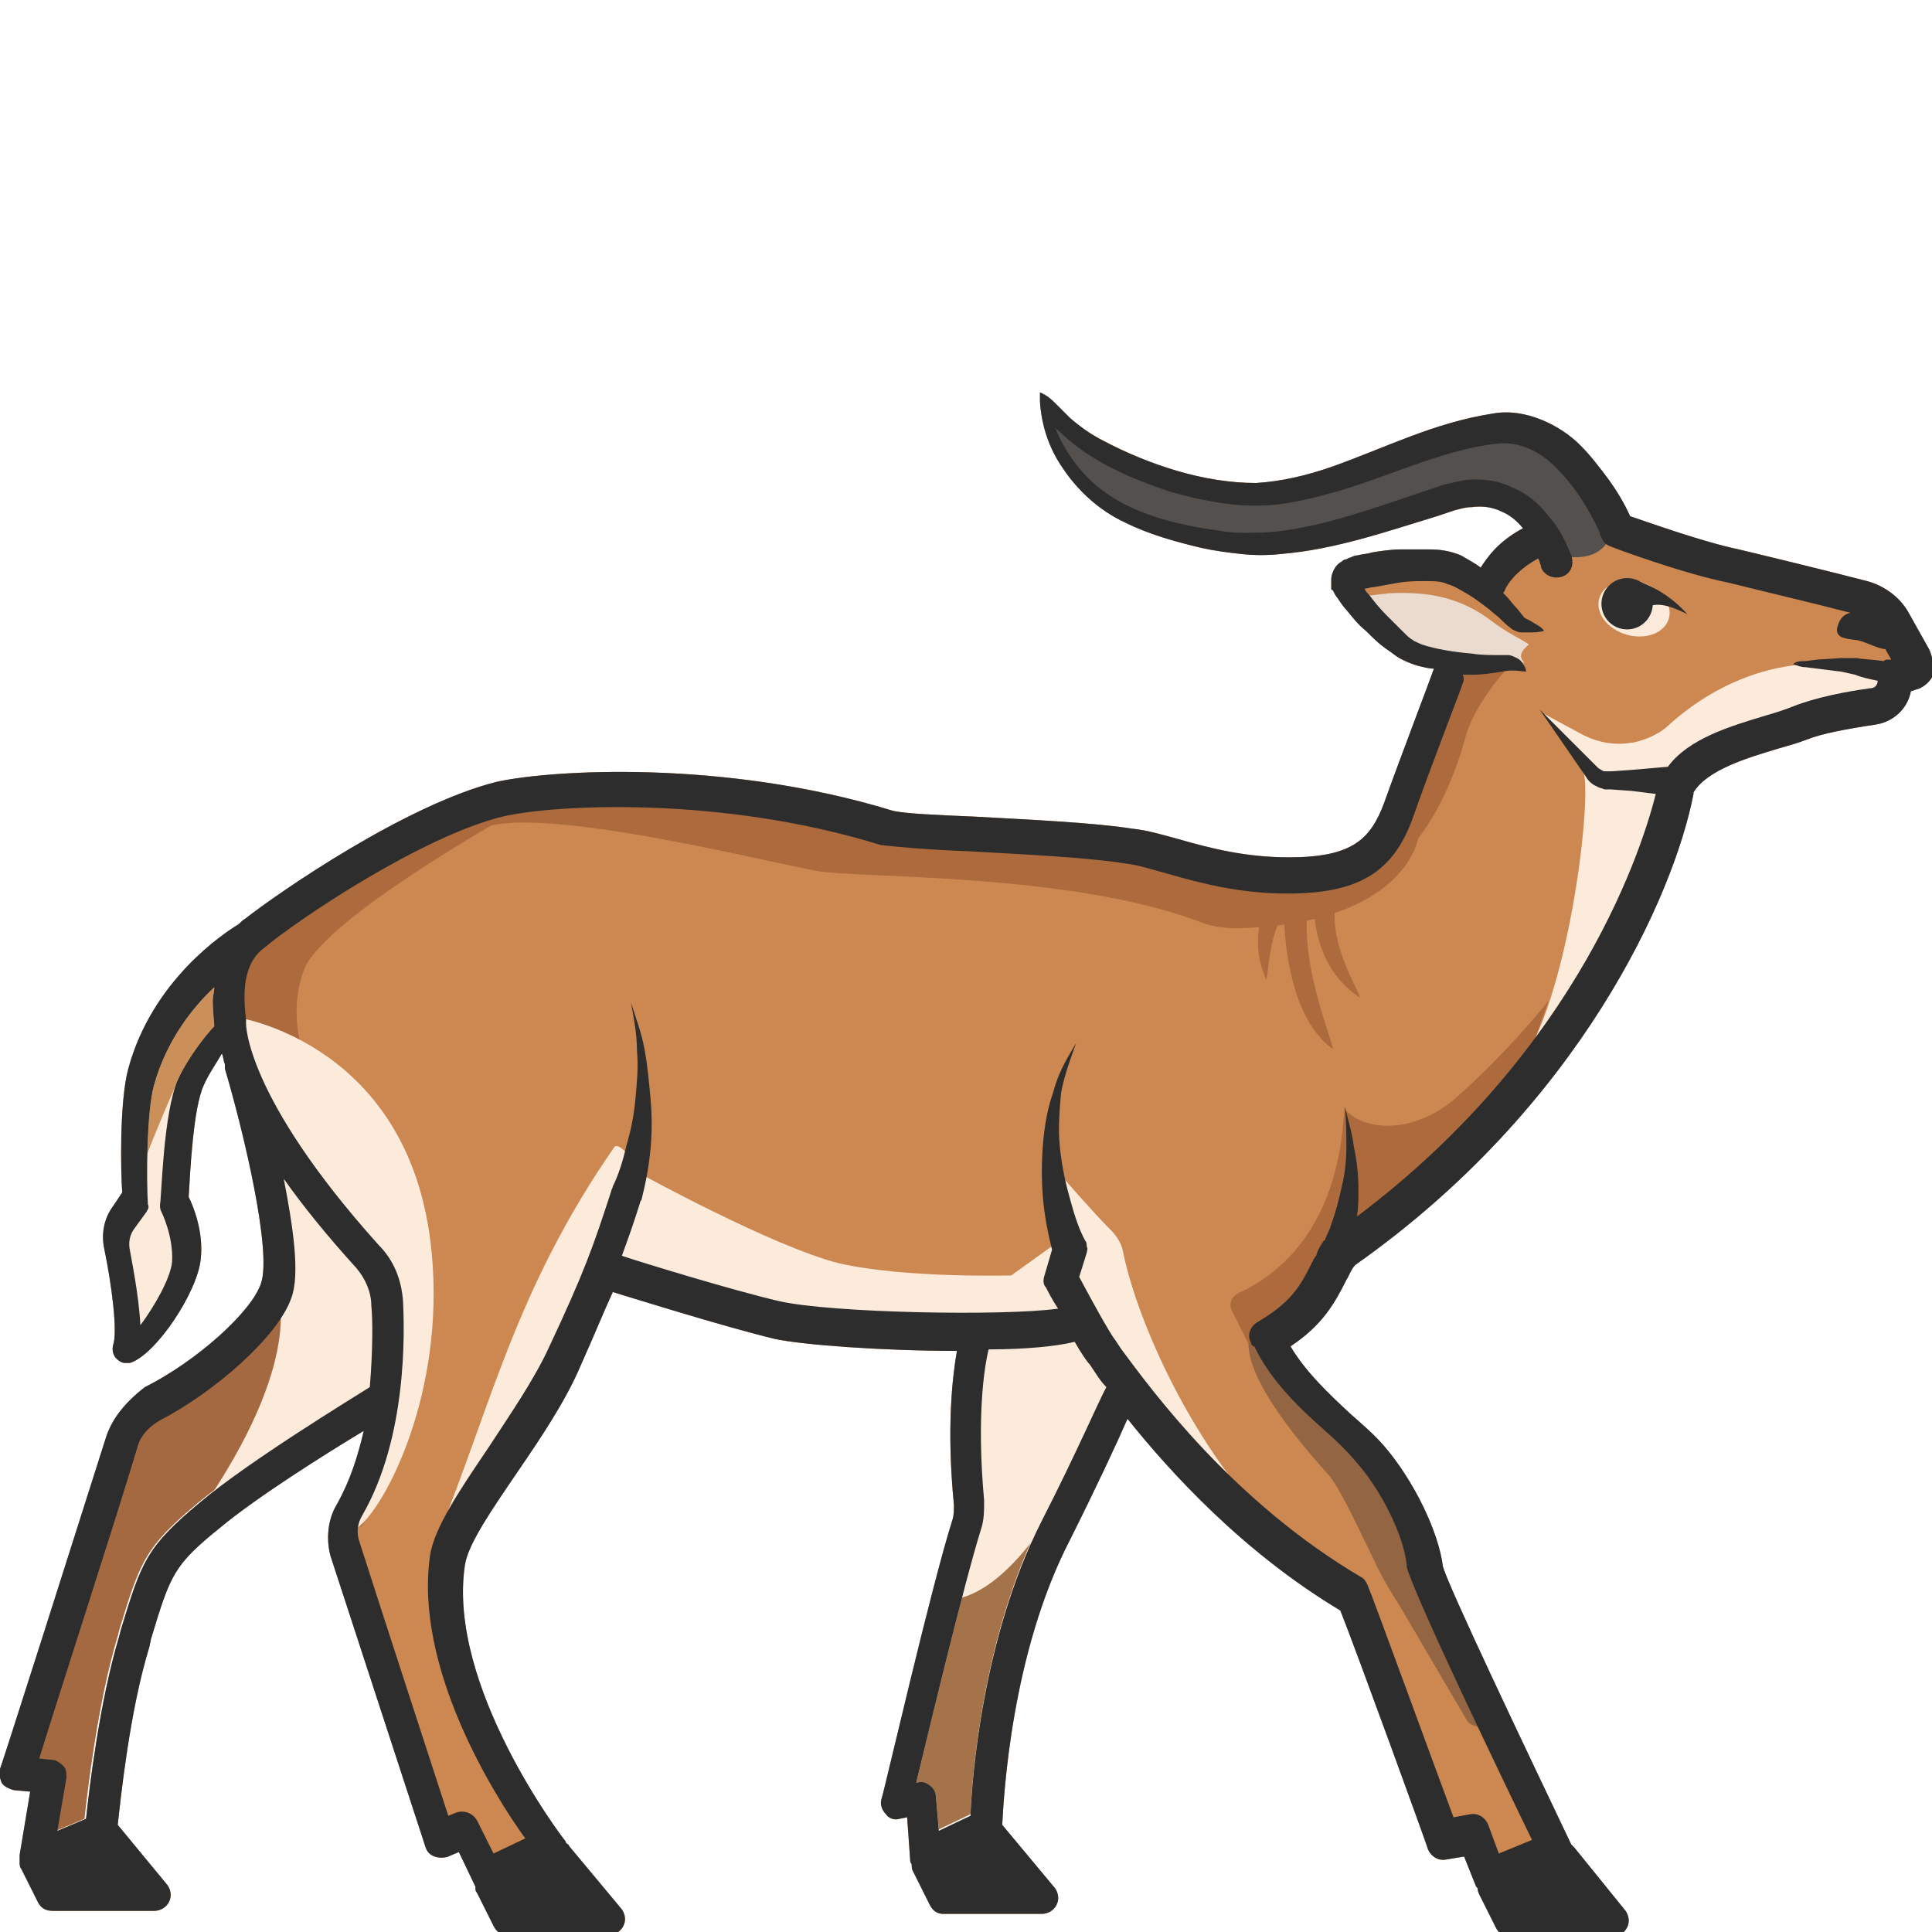 <?xml version="1.0" encoding="utf-8"?>
<!-- Generator: Adobe Illustrator 24.1.2, SVG Export Plug-In . SVG Version: 6.00 Build 0)  -->
<svg version="1.1" id="Layer_1" xmlns="http://www.w3.org/2000/svg" xmlns:xlink="http://www.w3.org/1999/xlink" x="0px" y="0px"
	 viewBox="0 0 128 128" style="enable-background:new 0 0 128 128;" xml:space="preserve">
<style type="text/css">
	.st0{fill:#CC8850;}
	.st1{fill:#A57349;}
	.st2{fill:#A56941;}
	.st3{fill:#CB905A;}
	.st4{fill:#FCEBDB;}
	.st5{fill:#54504E;}
	.st6{fill:#936542;}
	.st7{fill:#AD6B3D;}
	.st8{fill:#EADBCE;}
	.st9{fill:#2D2D2D;}
</style>
<g>
	<g>
		<path class="st0" d="M127.8,43l-1.4-2.5c-0.6-1-1.6-1.7-2.7-2c-2.3-0.6-6.4-1.6-8.5-2.1c-2.4-0.5-6-1.8-7.2-2.2
			c-0.4-0.9-0.9-1.7-1.4-2.4c-0.6-0.8-1.2-1.6-1.9-2.3c-0.7-0.7-1.6-1.3-2.6-1.7c-1-0.4-2.1-0.6-3.2-0.4c-3.9,0.6-7.2,2.3-10.6,3.5
			c-1.7,0.6-3.4,1-5.1,1.1c-1.7,0-3.5-0.3-5.2-0.8c-1.7-0.5-3.4-1.2-4.9-2c-0.8-0.4-1.5-0.9-2.2-1.5c-0.3-0.3-0.6-0.6-0.9-0.9
			c-0.3-0.3-0.6-0.6-1.1-0.8c0,0,0,0,0,0V26c0,0.2,0,0.4,0,0.6c0.1,1.6,0.6,3.1,1.5,4.4c1,1.5,2.4,2.8,4.1,3.6
			c1.6,0.8,3.4,1.3,5.1,1.7c0.9,0.2,1.7,0.3,2.6,0.4c0.9,0.1,1.8,0.1,2.7,0c3.6-0.3,7-1.5,10.3-2.5l1.2-0.4c0.4-0.1,0.7-0.2,1.1-0.2
			c0.7-0.1,1.4,0,2,0.3c0.5,0.2,1,0.6,1.4,1.1c-1.7,0.9-2.4,2-2.8,2.6c-0.4-0.3-0.8-0.5-1.3-0.8c-0.7-0.3-1.4-0.4-2.1-0.4
			c-0.7,0-1.3,0-1.9,0c-0.6,0-1.3,0.1-1.9,0.2c-0.3,0.1-0.6,0.1-1,0.2c-0.2,0-0.3,0.1-0.6,0.2c-0.1,0.1-0.2,0-0.4,0.2
			c-0.2,0.1-0.4,0.3-0.5,0.5c-0.1,0.2-0.2,0.4-0.2,0.7c0,0.1,0,0.3,0,0.4c0,0.1,0,0.1,0,0.2c0,0.1,0.1,0.1,0.1,0.1
			c0.1,0.2,0.2,0.4,0.3,0.5c0.2,0.3,0.4,0.6,0.6,0.8c0.4,0.5,0.8,1,1.3,1.4c0.5,0.5,0.9,0.9,1.5,1.3c0.3,0.2,0.5,0.4,0.9,0.6
			c0.4,0.2,0.7,0.3,1,0.4c0.4,0.1,0.8,0.2,1.1,0.2c-0.2,0.6-2.3,6.1-3.3,8.9c-0.9,2.4-2.1,3.6-6.3,3.6c-2.9,0-5.2-0.6-7.3-1.2
			c-1.1-0.3-2.1-0.6-3.1-0.7c-2.5-0.4-6.9-0.6-10.5-0.8c-2.4-0.1-4.7-0.2-5.4-0.4c-11.1-3.4-22.6-2.7-26.2-1.9
			c-6,1.5-14.4,7.3-16.7,9.1c-0.2,0.1-0.3,0.3-0.5,0.4c-0.8,0.5-5.6,3.6-7.2,9.5c-0.6,2.2-0.5,7-0.4,8.2l-0.6,0.9
			c-0.6,0.8-0.8,1.8-0.6,2.8c0.5,2.4,0.9,5.5,0.6,6.4c-0.1,0.3,0,0.7,0.2,0.9c0.2,0.2,0.4,0.3,0.6,0.3c0.1,0,0.2,0,0.3,0
			c1.7-0.5,4.5-4.7,4.7-6.9c0.2-1.8-0.5-3.5-0.8-4.1c0.1-1.7,0.3-5.9,1-7.4c0.3-0.7,0.8-1.4,1.2-2.1c0.1,0.2,0.1,0.5,0.2,0.7
			c0,0.1,0,0.2,0,0.3c1.3,4.4,3.1,12.1,2.4,14.2c-0.6,1.9-4.3,5.2-7.7,6.9C8.3,92.9,7.4,94,7,95.3c-1.9,6-6.9,21.7-7,21.9
			c-0.1,0.3,0,0.6,0.1,0.9c0.2,0.3,0.5,0.4,0.8,0.5l1.1,0.1l-0.7,4.2c0,0.2,0,0.3,0,0.5c0,0.1,0,0.3,0.1,0.4l1.1,2.2
			c0.2,0.4,0.5,0.6,1,0.6h6.7c0.4,0,0.8-0.2,1-0.6c0.2-0.4,0.1-0.8-0.1-1.1l-3.3-4c0.2-1.8,0.8-7.6,2.1-11.8l0.1-0.5
			c1.3-4.3,1.5-4.9,4.6-7.4c2.4-2,7-4.9,9.5-6.4c-0.4,1.7-0.9,3.3-1.8,4.9c-0.6,1-0.7,2.3-0.4,3.4c1.7,5.2,6.3,19.3,6.3,19.3
			c0.1,0.3,0.3,0.5,0.6,0.6c0.3,0.1,0.6,0.1,0.9,0l0.7-0.3l1.1,2.3c0,0,0,0,0,0.1c0,0.1,0,0.2,0.1,0.3l1.1,2.2
			c0.2,0.4,0.5,0.6,0.9,0.6h6.7c0.4,0,0.8-0.2,1-0.6c0.2-0.4,0.1-0.8-0.1-1.1l-3.5-4.2c0-0.1-0.1-0.1-0.2-0.2c0-0.1-0.1-0.2-0.1-0.2
			c-0.1-0.1-7.8-10.2-6.6-18.2c0.2-1.4,1.8-3.7,3.5-6.2c1.5-2.2,3.2-4.7,4.2-7.1c0.9-2,1.5-3.5,2.1-4.8c1.3,0.4,7.4,2.3,10.7,3.1
			c1.8,0.4,7.2,0.8,12.1,0.8c-0.3,1.7-0.7,5.1-0.2,10.2c0,0.4,0,0.7-0.1,1c-1.4,4.4-4.5,17.9-4.7,18.5c-0.1,0.3,0,0.7,0.3,1
			c0.2,0.3,0.6,0.4,0.9,0.3l0.5-0.1l0.2,2.8c0,0.1,0,0.2,0.1,0.3c0,0.2,0,0.3,0.1,0.5l1.1,2.2c0.2,0.4,0.5,0.6,0.9,0.6H69
			c0.4,0,0.8-0.2,1-0.6c0.2-0.4,0.1-0.8-0.1-1.1l-3.5-4.2c0,0,0,0,0,0c0.1-1.9,0.6-11.4,4.5-18.9c1.8-3.6,3.1-6.4,3.8-8
			c2.8,3.5,7.6,8.8,14.1,12.7c1,2.5,5.8,15.7,5.8,15.8c0.2,0.5,0.7,0.8,1.2,0.7l1.2-0.2l0.8,2c0,0,0.1,0.1,0.1,0.1
			c0,0.1,0,0.2,0.1,0.4l1.1,2.2c0.2,0.4,0.5,0.6,1,0.6h6.7c0.4,0,0.8-0.2,1-0.6c0.2-0.4,0.1-0.8-0.1-1.1l-3.4-4.2
			c-0.1-0.1-0.1-0.1-0.2-0.2c-3.1-6.5-8.1-17-8.5-18.4c-0.3-2.4-2-5.8-3.9-8c-0.6-0.7-1.4-1.4-2.2-2.1c-1.4-1.3-3-2.8-4-4.5
			c2.1-1.4,2.9-2.8,3.7-4.4c0.2-0.3,0.3-0.7,0.6-1c14.9-10.5,21.1-24.5,22.4-31.2c0,0,0-0.1,0-0.1c0.9-1.5,3.6-2.3,5.6-2.9
			c0.7-0.2,1.4-0.4,1.9-0.6c1-0.4,2.6-0.7,4.6-1c1.2-0.2,2.1-1.1,2.3-2.2l0.6-0.2c0.4-0.2,0.7-0.5,0.9-0.9
			C128.1,43.9,128,43.4,127.8,43z M11.8,71.5c-1,2.2-1.1,8-1.2,8.3c0,0.2,0,0.3,0.1,0.5c0,0,0.8,1.6,0.7,3.3c-0.1,1.1-1.2,3-2.1,4.2
			c-0.1-2-0.6-4.4-0.7-5c-0.1-0.5,0-1,0.3-1.4l0.8-1.1c0.1-0.2,0.2-0.3,0.1-0.5c-0.1-1.6-0.1-6.1,0.4-7.9c0.8-2.9,2.5-5.1,4-6.5
			c0,0.3-0.1,0.6-0.1,0.9c0,0.8,0.1,1.4,0.1,1.7C13.7,68.5,12.5,70,11.8,71.5z M13.3,99.5c-3.6,3-3.9,3.9-5.3,8.5l-0.1,0.4
			c-1.3,4.3-2,10.2-2.2,12.1l-1.9,0.8l0.6-3.5c0-0.3,0-0.6-0.2-0.8c-0.2-0.2-0.5-0.4-0.7-0.4l-0.9-0.1c1.2-3.9,5-15.6,6.5-20.6
			c0.2-0.8,0.8-1.4,1.5-1.8c3.5-1.8,7.8-5.5,8.7-8.1c0.6-1.6,0.1-4.8-0.5-7.9c1.2,1.7,2.8,3.7,4.8,5.9c0.6,0.7,1,1.6,1,2.5
			c0.1,0.9,0.1,3-0.1,5.4C23.4,92.6,16.5,96.8,13.3,99.5z M69,100.8c-3.9,7.7-4.6,17-4.7,19.5l-2.1,1L62,119c0-0.3-0.2-0.6-0.4-0.7
			c-0.2-0.2-0.5-0.3-0.8-0.2l-0.1,0c0.9-3.7,3.2-13.3,4.3-16.8c0.2-0.6,0.2-1.2,0.2-1.9c-0.5-5.5,0-8.8,0.3-10
			c2.4,0,4.5-0.2,5.7-0.5c0.4,0.7,0.8,1.3,1,1.5l0.4,0.6c0.2,0.3,0.4,0.6,0.7,0.9C72.8,92.8,71.4,96.1,69,100.8z"/>
		<path class="st1" d="M73.2,91.8c-0.4,1-1.9,4.2-4.2,8.9c-3.9,7.7-4.6,17-4.7,19.5l-2.1,1L62,119c0-0.3-0.2-0.6-0.4-0.7
			c-0.2-0.2-0.5-0.3-0.8-0.2l-0.1,0c0.9-3.7,3.2-13.3,4.3-16.8c0.2-0.6,0.2-1.2,0.2-1.9c-0.5-5.5,0-8.8,0.3-10
			c2.4,0,4.5-0.2,5.7-0.5c0.4,0.7,0.8,1.3,1,1.5l0.4,0.6C72.7,91.2,73,91.5,73.2,91.8z"/>
		<path class="st2" d="M24.5,91.9c-1.1,0.7-8,4.9-11.3,7.6c-3.6,3-3.9,3.9-5.3,8.5l-0.1,0.4c-1.3,4.3-2,10.2-2.2,12.1l-1.9,0.8
			l0.6-3.5c0-0.3,0-0.6-0.2-0.8c-0.2-0.2-0.5-0.4-0.7-0.4l-0.9-0.1c1.2-3.9,5-15.6,6.5-20.6c0.2-0.8,0.8-1.4,1.5-1.8
			c3.5-1.8,7.8-5.5,8.7-8.1c0.6-1.6,0.1-4.8-0.5-7.9c1.2,1.7,2.8,3.7,4.8,5.9c0.6,0.7,1,1.6,1,2.5C24.7,87.4,24.8,89.5,24.5,91.9z"
			/>
		<path class="st3" d="M11.8,71.5c-1,2.2-1.1,8-1.2,8.3c0,0.2,0,0.3,0.1,0.5c0,0,0.8,1.6,0.7,3.3c-0.1,1.1-1.2,3-2.1,4.2
			c-0.1-2-0.6-4.4-0.7-5c-0.1-0.5,0-1,0.3-1.4l0.8-1.1c0.1-0.2,0.2-0.3,0.1-0.5c-0.1-1.6-0.1-6.1,0.4-7.9c0.8-2.9,2.5-5.1,4-6.5
			c0,0.3-0.1,0.6-0.1,0.9c0,0.8,0.1,1.4,0.1,1.7C13.7,68.5,12.5,70,11.8,71.5z"/>
		<path class="st4" d="M11.7,71.8c0,0-2.6,5.7-3.5,9.3c0,1.2,0.6,6.4,0.2,7.3C9.9,88.4,11,87,11,87s1.8-3.7,1.5-4.6
			c-0.3-0.9-0.8-2.5-0.8-2.5L11.7,71.8z"/>
		<path class="st4" d="M18.4,85.7c0,0,1.9,4.8-5.9,15.5c6.9-4,13.1-8.3,13.1-8.3l-0.2-8.8c0,0-7.5-8.5-7.9-9.5
			C18.3,78.6,18.3,85.7,18.4,85.7z"/>
		<path class="st4" d="M42.6,77.8c0,0-1.5-2.3-1.9-1.8c-6.6,9.5-8.2,17.3-11.7,25.8c2.3-1.3,5-5.9,5-5.9l7.2-15.3L42.6,77.8z"/>
		<path class="st4" d="M42.3,77.7c0,0,8.9,4.9,13.3,6c4.4,1,11.4,0.8,11.4,0.8l3.2-2.3l0.1,2.4l1.2,3c0,0-15,1-19.5-0.2
			c-4.5-1.2-12-3.5-12-3.5L42.3,77.7z"/>
		<path class="st4" d="M70.5,78.1c0,0,1.9,2.2,3.1,3.4c0.4,0.4,0.7,0.9,0.8,1.4c0.5,2.8,3.4,11.4,9.9,18.3
			c-2.3-1.4-11.9-12.5-11.9-12.5L70,84.2l-0.1-5.4L70.5,78.1z"/>
		<path class="st5" d="M103.3,36.8c0,0,3,0.8,3.5-1.7c-0.6-1.4-2.8-6.8-6.6-6.5c-3.8,0.2-10.5,2.9-12.5,3.3c-1.9,0.4-7,1.5-10.4-0.1
			c-1.8-0.7-6.6-2.8-7.6-4.3c0.3,1.9,1.4,5,4,6.2c1.4,0.7,9.1,3,12.7,2.3s7-1.2,9-2.5c2-1.2,3.3-1.3,4.8-0.4
			C101.7,34,103.3,36.8,103.3,36.8z"/>
		<path class="st4" d="M109.7,52.2c0,0-3.2-0.1-4.8-1.1c0.6,1.7-0.9,14.3-3.9,19c3.1-2.9,7.5-10,7.5-10l2.8-8.8L109.7,52.2z"/>
		<path class="st6" d="M82.9,88.1c0,0.3-1.7,2.1,5.2,9.7c0.9,1.2,2.1,3.9,2.9,5.5c0.5,1.1,1.1,2.1,1.8,3.2c0,0,4.1,7,4.4,7.5
			c0.3,0.4,0.8,0.4,0.8,0.4l-1.3-5.3l-4.1-10.4l-6.4-6.8L82.9,88.1z"/>
		<path class="st7" d="M102.6,66.3c0,0-2.6,3.3-6.1,6.4c-2.6,2.3-5.9,2.4-7.4,0.8c0,1.8-0.4,8.8-0.4,8.8l2.3-0.9l9.6-9.5L102.6,66.3
			z"/>
		<ellipse transform="matrix(0.278 -0.961 0.961 0.278 39.355 133.065)" class="st4" cx="108.2" cy="40.4" rx="1.8" ry="2.4"/>
		<path class="st7" d="M89.1,73.4c-0.2,0.1,0.3,8.9-7.1,12.3c-0.4,0.2-0.6,0.7-0.4,1.1c0.7,1.4,1.1,2.2,1.1,2.2l2.9-1.2l3.8-7
			l0.1-3.3L89.1,73.4z"/>
		<path class="st7" d="M33.4,54.2c0,0-11.6,6.5-13.2,9.9c-1.2,3-0.3,6.4,1.4,8.8c1.8,2.4,5.3,6.5,6.4,10.1
			c0.9,3.4,0.1,12.1-4.1,18.2c-0.2-1.1,0.2-3,0.2-3l2-9.7c0,0-1-5.7-3.8-7.6c-1.4-1.8-4.9-7-5.7-8.1c-0.8-1-1.7-7.7-0.7-9.4
			c1-1.8,9.8-7.2,10.9-7.7c1-0.6,6.8-2.7,6.8-2.7L33.4,54.2z"/>
		<path class="st7" d="M99.7,44.5c-0.1,0-2.1,2.4-2.6,4.3s-2.7,9.1-8.1,10c0-0.5,2.1-2.4,2.1-2.4l3.4-7.5l1.9-5.2l3.8,0.1L99.7,44.5
			z"/>
		<path class="st8" d="M101,43.9c-0.1-0.1-0.6-0.5,0.3-1.2c-0.4-0.3-1.5-0.8-2.4-1.5c-2.2-1.7-4.4-2-6.8-1.9l-1.8,0.2
			c0,0,2.5,3.5,3.8,3.8C95.2,43.7,101,43.9,101,43.9z"/>
		<path class="st4" d="M102.3,47.3l2.6,1.4c1,0.5,2.1,0.7,3.2,0.5l0.1,0c0.9-0.2,1.8-0.6,2.4-1.2c2-1.8,7.1-5.5,14.1-3.4
			c-0.2,1.5-1.1,2.3-1.1,2.3l-10.3,2.6l-2.7,2.5l-4.5-0.2l-3-3.4L102.3,47.3z"/>
		<circle class="st9" cx="107.8" cy="40" r="1.7"/>
		<path class="st9" d="M108.5,38.5c0,0,1.8,0.5,3.3,2.2c-0.6-0.3-1.8-0.9-2.6-0.5C108.9,39.6,108.5,38.5,108.5,38.5z"/>
		<path class="st7" d="M84.2,58.9c0,0-1.7,3.1-0.3,6c0.2-0.7,0.2-4.7,2.4-5.3C85,59.3,84.2,58.9,84.2,58.9z"/>
		<path class="st7" d="M85.1,57.8c0,0-0.8,8.8,3.2,11.7c0-0.7-3.1-7.6-1-11.5c-1.3,0-2-0.2-2-0.2S85.1,57.8,85.1,57.8z"/>
		<path class="st7" d="M87.2,57.8c0,0-1.2,5.6,2.9,8.3c-0.1-0.7-3.3-5.3-0.6-8.4c-1.4,0.2-2.1,0-2.1,0S87.1,57.8,87.2,57.8z"/>
		<path class="st7" d="M94,55.3c0,0.3-0.9,5.9-12,6.2c-0.9,0-1.8-0.1-2.7-0.5c-8.7-3.2-22.5-2.8-25.2-3.3
			c-4.2-0.8-18.6-4.4-22.2-2.8c0-1.3,4.2-2.4,4.1-2.3c-0.1,0.1,17.4,0.8,17.4,0.8l12.8,2.3l8,0.2l5.9,1.7l6.3,0.4L94,55.3z"/>
		<path class="st4" d="M15.7,67.4c0,0,11.6,1.7,12.9,15.6c0.9,9.3-3.1,16.9-4.9,18.2c-1.4,0.3-0.6-1.8-0.6-1.8l3-9.7
			c0,0-2.7-8.4-3-8.5c-0.3-0.1-5.5-6.3-5.5-6.3L15.7,67.4z"/>
		<path class="st4" d="M74.2,91.3c0,0-5.5,14.6-11.5,14.7c0.3-2.1,1.4-9,1.4-9l0.1-8.7l7.4-0.7L74.2,91.3z"/>
		<path class="st9" d="M127.8,43l-1.4-2.5c-0.6-1-1.6-1.7-2.7-2c-2.3-0.6-6.4-1.6-8.5-2.1c-2.4-0.5-6-1.8-7.2-2.2
			c-0.4-0.9-0.9-1.7-1.4-2.4c-0.6-0.8-1.2-1.6-1.9-2.3c-0.7-0.7-1.6-1.3-2.6-1.7c-1-0.4-2.1-0.6-3.2-0.4c-3.9,0.6-7.2,2.3-10.6,3.5
			c-1.7,0.6-3.4,1-5.1,1.1c-1.7,0-3.5-0.3-5.2-0.8c-1.7-0.5-3.4-1.2-4.9-2c-0.8-0.4-1.5-0.9-2.2-1.5c-0.3-0.3-0.6-0.6-0.9-0.9
			c-0.3-0.3-0.6-0.6-1.1-0.8c0,0,0,0,0,0V26c0,0.2,0,0.4,0,0.6c0.1,1.6,0.6,3.1,1.5,4.4c1,1.5,2.4,2.8,4.1,3.6
			c1.6,0.8,3.4,1.3,5.1,1.7c0.9,0.2,1.7,0.3,2.6,0.4c0.9,0.1,1.8,0.1,2.7,0c3.6-0.3,7-1.5,10.3-2.5l1.2-0.4c0.4-0.1,0.7-0.2,1.1-0.2
			c0.7-0.1,1.4,0,2,0.3c0.5,0.2,1,0.6,1.4,1.1c-1.7,0.9-2.4,2-2.8,2.6c-0.4-0.3-0.8-0.5-1.3-0.8c-0.7-0.3-1.4-0.4-2.1-0.4
			c-0.7,0-1.3,0-1.9,0c-0.6,0-1.3,0.1-1.9,0.2c-0.3,0.1-0.6,0.1-1,0.2c-0.2,0-0.3,0.1-0.6,0.2c-0.1,0.1-0.2,0-0.4,0.2
			c-0.2,0.1-0.4,0.3-0.5,0.5c-0.1,0.2-0.2,0.4-0.2,0.7c0,0.1,0,0.3,0,0.4c0,0.1,0,0.1,0,0.2c0,0.1,0.1,0.1,0.1,0.1
			c0.1,0.2,0.2,0.4,0.3,0.5c0.2,0.3,0.4,0.6,0.6,0.8c0.4,0.5,0.8,1,1.3,1.4c0.5,0.5,0.9,0.9,1.5,1.3c0.3,0.2,0.5,0.4,0.9,0.6
			c0.4,0.2,0.7,0.3,1,0.4c0.4,0.1,0.8,0.2,1.1,0.2c-0.2,0.6-2.3,6.1-3.3,8.9c-0.9,2.4-2.1,3.6-6.3,3.6c-2.9,0-5.2-0.6-7.3-1.2
			c-1.1-0.3-2.1-0.6-3.1-0.7c-2.5-0.4-6.9-0.6-10.5-0.8c-2.4-0.1-4.7-0.2-5.4-0.4c-11.1-3.4-22.6-2.7-26.2-1.9
			c-6,1.5-14.4,7.3-16.7,9.1c-0.2,0.1-0.3,0.3-0.5,0.4c-0.8,0.5-5.6,3.6-7.2,9.5c-0.6,2.2-0.5,7-0.4,8.2l-0.6,0.9
			c-0.6,0.8-0.8,1.8-0.6,2.8c0.5,2.4,0.9,5.5,0.6,6.4c-0.1,0.3,0,0.7,0.2,0.9c0.2,0.2,0.4,0.3,0.6,0.3c0.1,0,0.2,0,0.3,0
			c1.7-0.5,4.5-4.7,4.7-6.9c0.2-1.8-0.5-3.5-0.8-4.1c0.1-1.7,0.3-5.9,1-7.4c0.3-0.7,0.8-1.4,1.2-2.1c0.1,0.2,0.1,0.5,0.2,0.7
			c0,0.1,0,0.2,0,0.3c1.3,4.4,3.1,12.1,2.4,14.2c-0.6,1.9-4.3,5.2-7.7,6.9C8.3,92.9,7.4,94,7,95.3c-1.9,6-6.9,21.7-7,21.9
			c-0.1,0.3,0,0.6,0.1,0.9c0.2,0.3,0.5,0.4,0.8,0.5l1.1,0.1l-0.7,4.2c0,0.2,0,0.3,0,0.5c0,0.1,0,0.3,0.1,0.4l1.1,2.2
			c0.2,0.4,0.5,0.6,1,0.6h6.7c0.4,0,0.8-0.2,1-0.6c0.2-0.4,0.1-0.8-0.1-1.1l-3.3-4c0.2-1.8,0.8-7.6,2.1-11.8l0.1-0.5
			c1.3-4.3,1.5-4.9,4.6-7.4c2.4-2,7-4.9,9.5-6.4c-0.4,1.7-0.9,3.3-1.8,4.9c-0.6,1-0.7,2.3-0.4,3.4c1.7,5.2,6.3,19.3,6.3,19.3
			c0.1,0.3,0.3,0.5,0.6,0.6c0.3,0.1,0.6,0.1,0.9,0l0.7-0.3l1.1,2.3c0,0,0,0,0,0.1c0,0.1,0,0.2,0.1,0.3l1.1,2.2
			c0.2,0.4,0.5,0.6,0.9,0.6h6.7c0.4,0,0.8-0.2,1-0.6c0.2-0.4,0.1-0.8-0.1-1.1l-3.5-4.2c0-0.1-0.1-0.1-0.2-0.2c0-0.1-0.1-0.2-0.1-0.2
			c-0.1-0.1-7.8-10.2-6.6-18.2c0.2-1.4,1.8-3.7,3.5-6.2c1.5-2.2,3.2-4.7,4.2-7.1c0.9-2,1.5-3.5,2.1-4.8c1.3,0.4,7.4,2.3,10.7,3.1
			c1.8,0.4,7.2,0.8,12.1,0.8c-0.3,1.7-0.7,5.1-0.2,10.2c0,0.4,0,0.7-0.1,1c-1.4,4.4-4.5,17.9-4.7,18.5c-0.1,0.3,0,0.7,0.3,1
			c0.2,0.3,0.6,0.4,0.9,0.3l0.5-0.1l0.2,2.8c0,0.1,0,0.2,0.1,0.3c0,0.2,0,0.3,0.1,0.5l1.1,2.2c0.2,0.4,0.5,0.6,0.9,0.6H69
			c0.4,0,0.8-0.2,1-0.6c0.2-0.4,0.1-0.8-0.1-1.1l-3.5-4.2c0,0,0,0,0,0c0.1-1.9,0.6-11.4,4.5-18.9c1.8-3.6,3.1-6.4,3.8-8
			c2.8,3.5,7.6,8.8,14.1,12.7c1,2.5,5.8,15.7,5.8,15.8c0.2,0.5,0.7,0.8,1.2,0.7l1.2-0.2l0.8,2c0,0,0.1,0.1,0.1,0.1
			c0,0.1,0,0.2,0.1,0.4l1.1,2.2c0.2,0.4,0.5,0.6,1,0.6h6.7c0.4,0,0.8-0.2,1-0.6c0.2-0.4,0.1-0.8-0.1-1.1l-3.4-4.2
			c-0.1-0.1-0.1-0.1-0.2-0.2c-3.1-6.5-8.1-17-8.5-18.4c-0.3-2.4-2-5.8-3.9-8c-0.6-0.7-1.4-1.4-2.2-2.1c-1.4-1.3-3-2.8-4-4.5
			c2.1-1.4,2.9-2.8,3.7-4.4c0.2-0.3,0.3-0.7,0.6-1c14.9-10.5,21.1-24.5,22.4-31.2c0,0,0-0.1,0-0.1c0.9-1.5,3.6-2.3,5.6-2.9
			c0.7-0.2,1.4-0.4,1.9-0.6c1-0.4,2.6-0.7,4.6-1c1.2-0.2,2.1-1.1,2.3-2.2l0.6-0.2c0.4-0.2,0.7-0.5,0.9-0.9
			C128.1,43.9,128,43.4,127.8,43z M11.8,71.5c-1,2.2-1.1,8-1.2,8.3c0,0.2,0,0.3,0.1,0.5c0,0,0.8,1.6,0.7,3.3c-0.1,1.1-1.2,3-2.1,4.2
			c-0.1-2-0.6-4.4-0.7-5c-0.1-0.5,0-1,0.3-1.4l0.8-1.1c0.1-0.2,0.2-0.3,0.1-0.5c-0.1-1.6-0.1-6.1,0.4-7.9c0.8-2.9,2.5-5.1,4-6.5
			c0,0.3-0.1,0.6-0.1,0.9c0,0.8,0.1,1.4,0.1,1.7C13.7,68.5,12.5,70,11.8,71.5z M13.3,99.5c-3.6,3-3.9,3.9-5.3,8.5l-0.1,0.4
			c-1.3,4.3-2,10.2-2.2,12.1l-1.9,0.8l0.6-3.5c0-0.3,0-0.6-0.2-0.8c-0.2-0.2-0.5-0.4-0.7-0.4l-0.9-0.1c1.2-3.9,5-15.6,6.5-20.6
			c0.2-0.8,0.8-1.4,1.5-1.8c3.5-1.8,7.8-5.5,8.7-8.1c0.6-1.6,0.1-4.8-0.5-7.9c1.2,1.7,2.8,3.7,4.8,5.9c0.6,0.7,1,1.6,1,2.5
			c0.1,0.9,0.1,3-0.1,5.4C23.4,92.6,16.5,96.8,13.3,99.5z M69,100.8c-3.9,7.7-4.6,17-4.7,19.5l-2.1,1L62,119c0-0.3-0.2-0.6-0.4-0.7
			c-0.2-0.2-0.5-0.3-0.8-0.2l-0.1,0c0.9-3.7,3.2-13.3,4.3-16.8c0.2-0.6,0.2-1.2,0.2-1.9c-0.5-5.5,0-8.8,0.3-10
			c2.4,0,4.5-0.2,5.7-0.5c0.4,0.7,0.8,1.3,1,1.5l0.4,0.6c0.2,0.3,0.4,0.6,0.7,0.9C72.8,92.8,71.4,96.1,69,100.8z M125,43.7
			c-0.1,0-0.2,0.1-0.2,0.1c-0.6-0.1-1.2-0.1-1.8-0.2l0,0l-1,0h0l-1.6,0.1l-0.8,0.1c-0.3,0-0.6,0-0.8,0.2c0.3,0.1,0.5,0.2,0.8,0.2
			l0.8,0.1l1.6,0.2h0l0.9,0.2c0.5,0.2,1,0.3,1.5,0.4c0,0.3-0.2,0.5-0.5,0.5c-1.5,0.2-3.6,0.6-5.1,1.2c-0.5,0.2-1.1,0.4-1.8,0.6
			c-2.3,0.7-5.1,1.5-6.5,3.4l-2.3,0.2l-1.4,0.1l-0.3,0c-0.1,0-0.1,0-0.2,0c-0.1,0-0.2-0.1-0.4-0.2L102,47l3.1,4.5
			c0.1,0.2,0.4,0.5,0.7,0.6c0.1,0.1,0.3,0.1,0.5,0.2c0.1,0,0.2,0,0.2,0l0.2,0l1.4,0.1l1.6,0.2c-0.8,3.2-4.9,16.8-19.8,28
			C90,80,90,79.4,90,78.8c0-0.9-0.1-1.9-0.3-2.8c-0.1-0.9-0.4-1.8-0.6-2.7c0.1,0.9,0.1,1.8,0.1,2.7c0,0.9-0.1,1.8-0.3,2.6
			c-0.2,0.9-0.4,1.7-0.7,2.5c-0.1,0.4-0.3,0.7-0.4,1c0,0,0,0.1-0.1,0.1c-0.2,0.3-0.4,0.6-0.5,1c0,0-0.1,0.1-0.1,0.1
			c0,0.1-0.1,0.1-0.1,0.2c0,0.1-0.1,0.1-0.1,0.2c-0.8,1.6-1.4,2.6-3.6,3.9c-0.5,0.3-0.7,0.9-0.4,1.4c0,0.1,0.1,0.2,0.2,0.2
			c1.1,2.3,3,4.1,4.7,5.6c0.8,0.7,1.5,1.4,2,2c1.7,1.9,3.2,4.9,3.4,6.9c0,0,0,0.1,0,0.1c0.4,1.7,6.4,14.2,8.3,18.1l-2.2,0.9
			l-0.7-1.9c-0.2-0.5-0.7-0.8-1.2-0.7l-1.1,0.2c-1.2-3.2-5.2-14.2-5.7-15.4c-0.1-0.2-0.2-0.4-0.4-0.5c-8.5-5-13.9-12.4-15.9-15.1
			l-0.4-0.6c-0.4-0.5-1.6-2.7-2.4-4.2l0.5-1.6c0-0.1,0.1-0.3,0-0.4c0-0.1,0-0.3-0.1-0.4l0,0c-0.5-0.9-0.8-2-1.1-3.1
			c-0.3-1.1-0.5-2.2-0.6-3.3c-0.1-1.1,0-2.3,0.1-3.4c0.2-1.1,0.6-2.2,1-3.3c-0.6,1-1.2,2-1.5,3.2c-0.4,1.1-0.6,2.3-0.7,3.5
			c-0.1,1.2-0.1,2.4,0,3.6c0.1,1.1,0.3,2.2,0.6,3.4l-0.5,1.7c-0.1,0.3-0.1,0.6,0.1,0.8c0.1,0.2,0.4,0.8,0.8,1.4
			c-3.5,0.5-15,0.3-18.5-0.5c-3-0.7-8.9-2.5-10.4-3c0.4-1.1,0.8-2.2,1.2-3.5c0-0.1,0.1-0.2,0.1-0.2c0.3-1.2,0.5-2.3,0.6-3.4
			c0.1-1.1,0.1-2.2,0-3.3c-0.1-1.1-0.2-2.2-0.4-3.3c-0.2-1.1-0.6-2.1-0.9-3.1c0.2,1.1,0.4,2.1,0.4,3.2c0.1,1.1,0,2.1-0.1,3.2
			c-0.1,1.1-0.3,2.1-0.6,3.1c-0.2,0.9-0.5,1.9-0.9,2.7c0,0.1-0.1,0.2-0.1,0.3c-1.2,3.7-1.8,5.4-4.1,10.3c-1,2.2-2.6,4.5-4.1,6.8
			c-1.9,2.8-3.5,5.2-3.8,7c-1.1,7.4,4.2,15.9,6.3,18.8l-2.1,1l-1.1-2.2c-0.3-0.5-0.9-0.7-1.4-0.5l-0.5,0.2
			c-1.1-3.4-4.5-13.8-5.9-18.2c-0.2-0.6-0.1-1.2,0.2-1.7c3-5.2,2.8-12.2,2.7-14.2c-0.1-1.4-0.6-2.7-1.6-3.7
			c-8.9-9.9-8.8-14.7-8.8-14.7c0-0.1,0-0.2,0-0.3c0,0-0.1-0.6-0.1-1.5c0-1,0.2-2.4,1.3-3.2c2.4-2,10.5-7.4,15.8-8.7
			c3.4-0.8,14.5-1.4,25.1,1.9c0,0,0.1,0,0.1,0c0.8,0.1,3,0.3,5.7,0.4c3.5,0.2,7.8,0.4,10.3,0.8c0.9,0.1,1.8,0.4,2.9,0.7
			c2.1,0.6,4.7,1.3,7.9,1.3c4.7,0,7-1.4,8.3-5c1-2.9,3.3-8.8,3.3-8.9c0.1-0.2,0.1-0.4,0-0.6c0.2,0,0.5,0,0.7,0
			c0.6,0,1.3-0.1,1.9-0.2c0.5-0.1,0.8-0.1,1.6,0c0-0.2-0.1-0.4-0.2-0.5c-0.1-0.2-0.2-0.3-0.4-0.4c-0.2-0.1-0.4-0.2-0.6-0.2
			c-0.2,0-0.4,0-0.6,0c-0.6,0-1.2,0-1.8-0.1c-1.2-0.1-2.4-0.3-3.3-0.6c-0.2-0.1-0.5-0.2-0.6-0.3c-0.2-0.1-0.4-0.3-0.6-0.5
			c-0.4-0.4-0.8-0.8-1.2-1.2c-0.4-0.4-0.8-0.9-1.1-1.3c-0.1-0.1-0.2-0.2-0.3-0.4c0.2,0,0.4-0.1,0.6-0.1c0.6-0.1,1.1-0.2,1.7-0.3
			c0.6-0.1,1.2-0.1,1.7-0.1c0.6,0,1.1,0,1.5,0.2c0.4,0.1,0.9,0.4,1.4,0.7c0.5,0.3,1,0.7,1.4,1c0.2,0.2,0.5,0.4,0.7,0.6
			c0.2,0.2,0.4,0.4,0.8,0.7c0.2,0.1,0.4,0.2,0.6,0.2c0.2,0,0.3,0,0.5,0c0.3,0,0.6,0,1-0.1c-0.2-0.3-0.5-0.4-0.8-0.6
			c-0.3-0.2-0.5-0.2-0.6-0.4c-0.1-0.1-0.3-0.4-0.5-0.6c-0.2-0.2-0.4-0.5-0.6-0.7c-0.1-0.1-0.1-0.1-0.2-0.2c0-0.1,0.1-0.1,0.1-0.2
			c0,0,0.4-1.1,2.2-2.1c0.1,0.1,0.1,0.3,0.2,0.5l0,0.1c0.2,0.5,0.8,0.8,1.4,0.6c0.6-0.2,0.8-0.8,0.6-1.4c-0.4-1-0.8-1.8-1.5-2.6
			c-0.6-0.8-1.4-1.5-2.4-1.9c-1-0.5-2.1-0.6-3.1-0.5c-0.5,0.1-1,0.2-1.4,0.3l-1.2,0.4c-3.3,1.1-6.5,2.3-9.8,2.7
			c-0.8,0.1-1.6,0.1-2.5,0.1c-0.8,0-1.7-0.2-2.5-0.3c-1.7-0.3-3.3-0.7-4.8-1.4c-1.5-0.7-2.8-1.7-3.8-3.1c-0.5-0.7-0.9-1.4-1.2-2.2
			c0.1,0.1,0.1,0.2,0.2,0.2c0.7,0.7,1.5,1.3,2.3,1.8c1.6,1,3.4,1.7,5.2,2.3c1.8,0.5,3.7,0.9,5.6,0.9c2,0,3.8-0.5,5.6-1
			c3.6-1.1,6.9-2.7,10.3-3.1c1.5-0.2,3,0.5,4.1,1.7c1.2,1.2,2.1,2.7,2.8,4.2l0,0.1c0,0,0,0,0,0c0,0.1,0.1,0.1,0.1,0.2
			c0.1,0.3,0.3,0.5,0.6,0.6c0.2,0.1,4.8,1.8,7.8,2.4c2,0.5,5.8,1.4,8.1,2c-0.5,0.1-0.8,0.5-0.9,1.1c0,0.6,0.6,0.6,1.2,0.7
			c0.5,0,1.5,0.6,2,0.6l0.4,0.7L125,43.7z"/>
	</g>
</g>
</svg>
